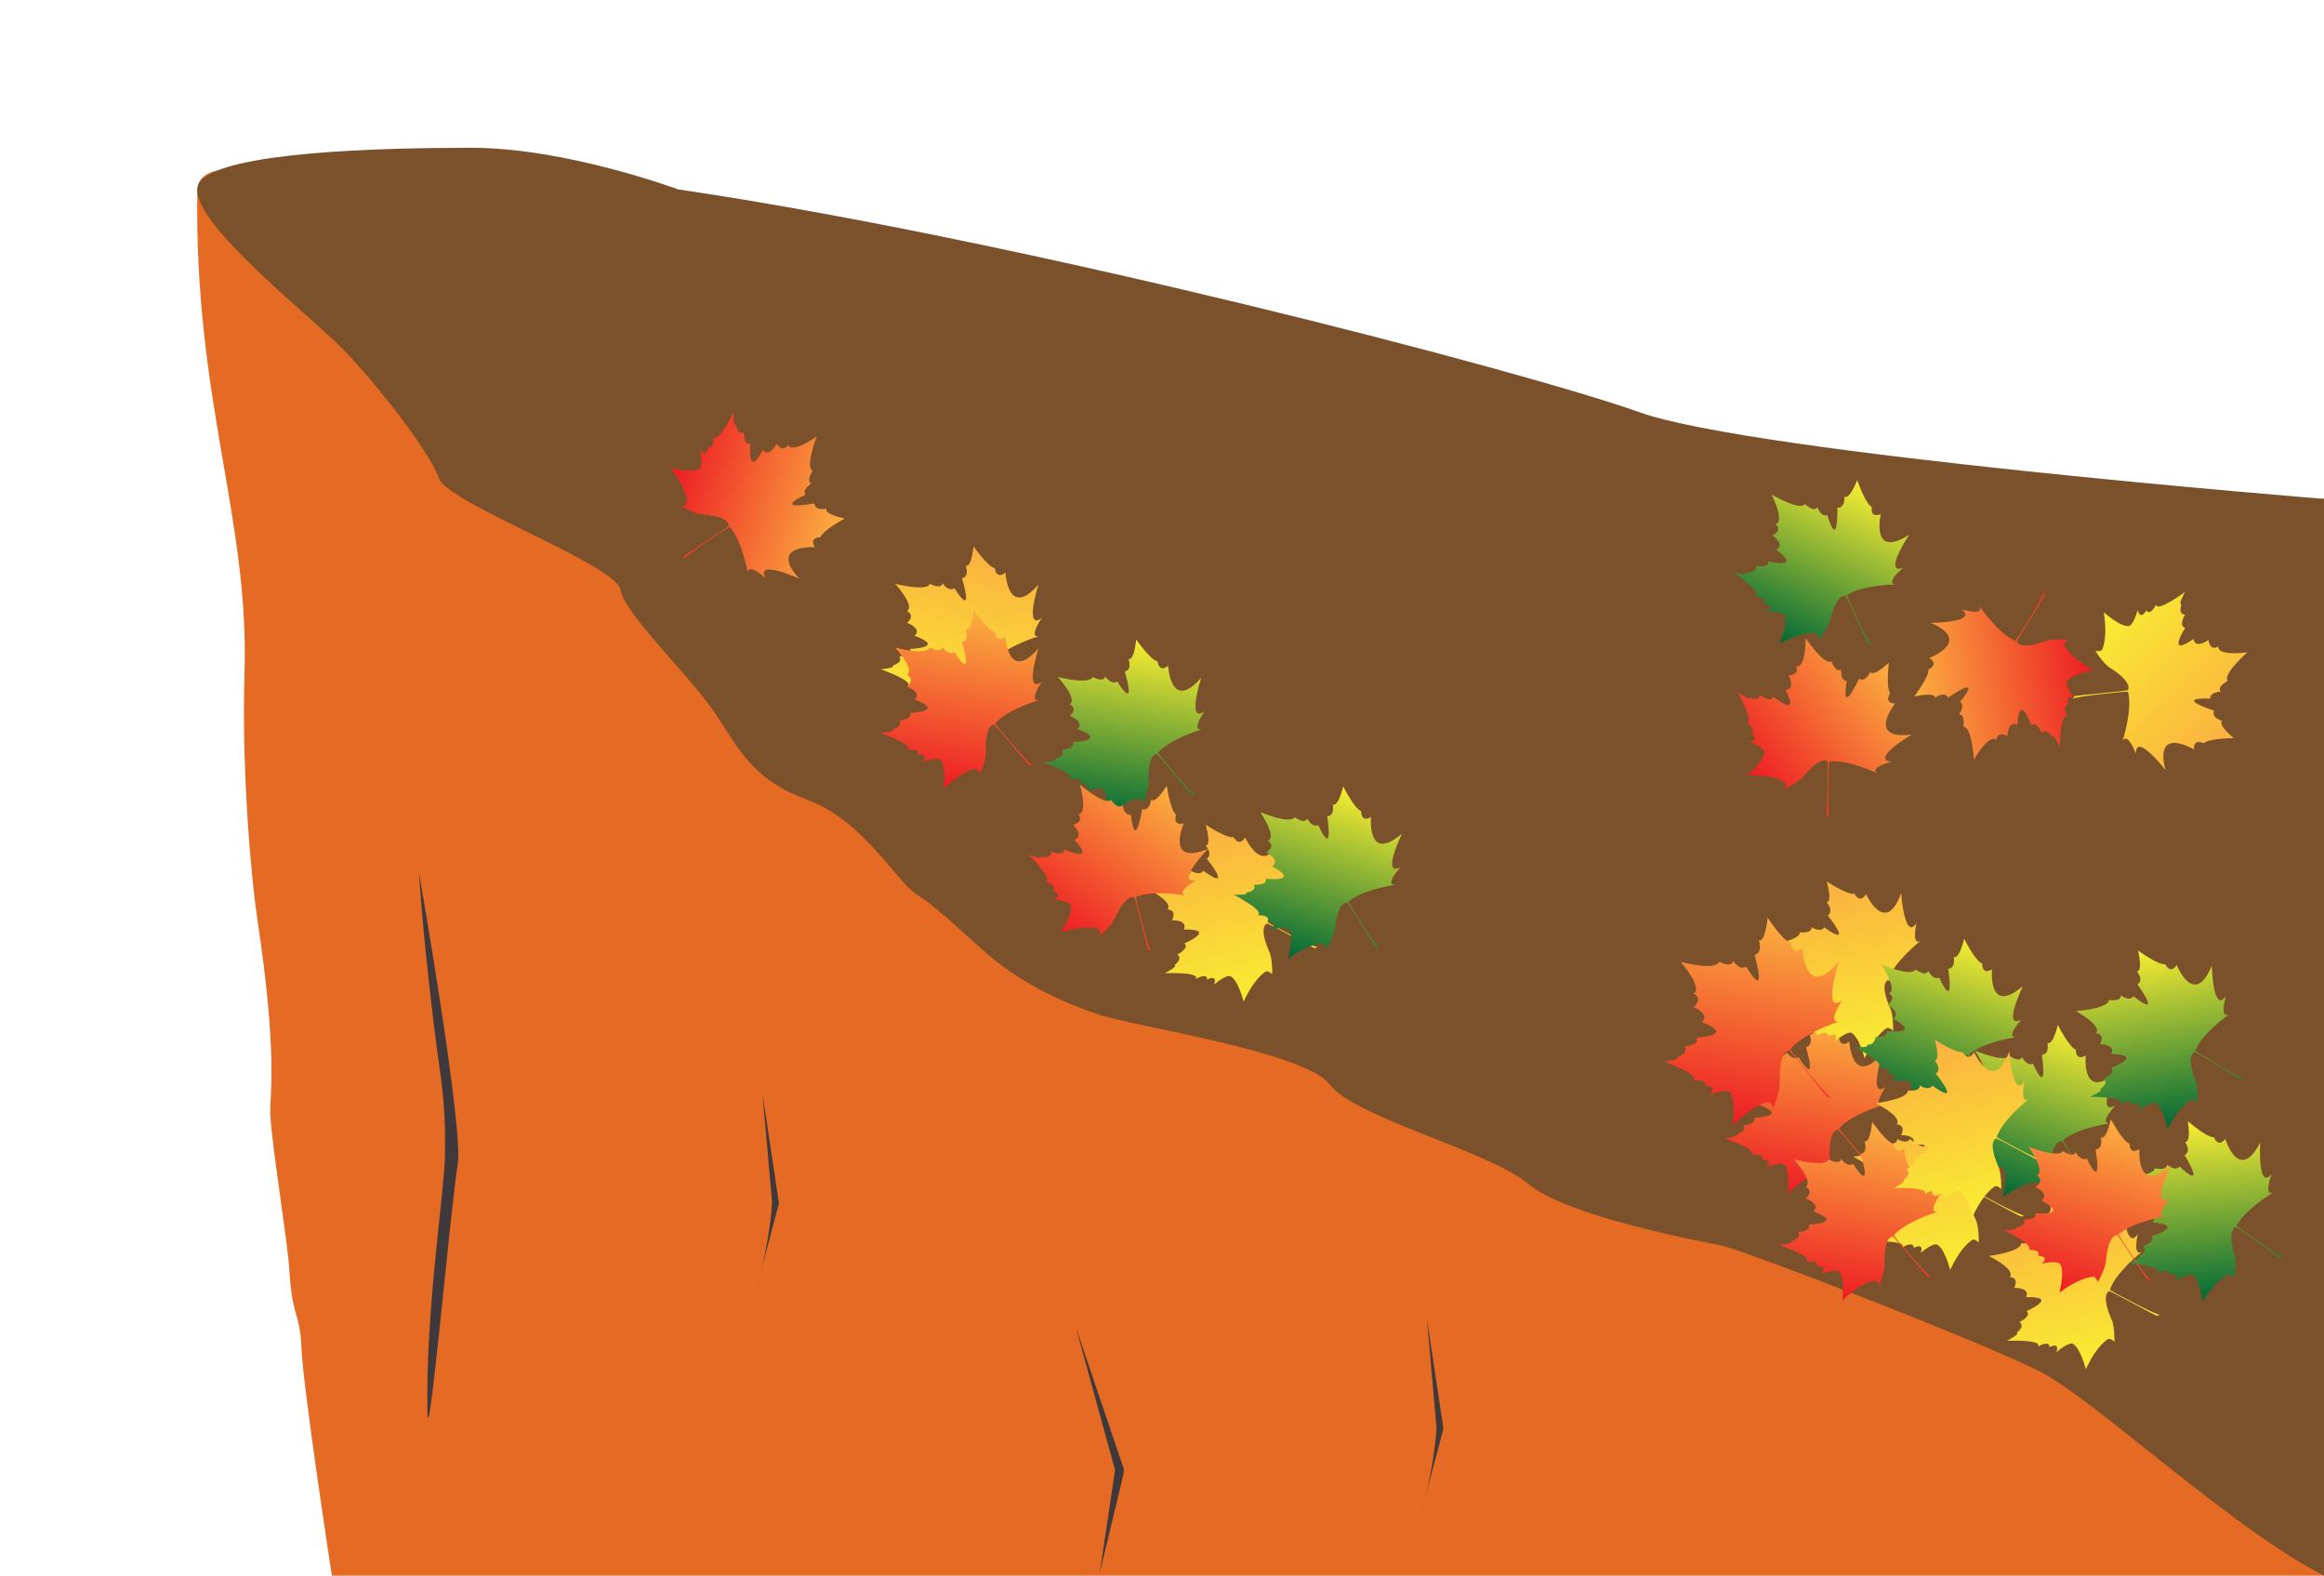 <?xml version="1.0" encoding="utf-8"?>
<!-- Generator: Adobe Illustrator 24.0.3, SVG Export Plug-In . SVG Version: 6.00 Build 0)  -->
<svg version="1.1" id="Layer_1" xmlns="http://www.w3.org/2000/svg" xmlns:xlink="http://www.w3.org/1999/xlink" x="0px" y="0px"
	 viewBox="0 0 469.06 317.98" enable-background="new 0 0 469.06 317.98" xml:space="preserve">
<g>
	<g>
		<path fill="#E56B25" d="M469.06,100.67c0,0-119.93-0.87-131.17-5.37C326.65,90.8,110.7,42.29,103.92,46.17
			c-6.78,3.89-63.88-22.06-64.1-7.67c-0.64,42.46,10.5,66.05,9.53,97.19c-0.63,20.38,1.45,42.25,2.56,49.6
			c4.28,28.28,2.46,35.64,2.65,39.69c0.26,5.82,3.51,25.86,3.8,30.84c0.61,10.49,2.17,8.64,2.49,16.31
			c0.33,8.03,6.13,45.83,6.13,45.83c10.23,0,402.08,0,402.08,0V100.67z"/>
		<path fill="#7A512A" d="M469.06,100.67c0,0-114.87-9.16-138.19-17.49c-23.31-8.33-124.65-34.79-194-44.96c0,0-22.58-8.4-41.73-8.4
			s-49.68,0.9-54.68,6.73S61.1,62.37,68.6,69.86S86.91,91.51,88.58,96.5c1.67,5,35.8,17.49,36.64,22.48
			c0.83,5,14.15,17.49,19.15,24.98s7.42,13.32,18.7,17.49c11.28,4.16,17.94,16.65,22.1,19.15c4.16,2.5,11.99,10.33,15.82,13.32
			c6.26,4.9,13.32,8.33,20.82,10.82c7.49,2.5,41.63,7.49,46.63,14.15s32.02,13.32,39.97,19.98s34.97,11.65,39.13,12.49
			c4.16,0.84,54.12,19.98,64.94,25.81c10.82,5.83,38.39,31.57,56.59,40.8V100.67z"/>
	</g>
	<path fill="#40393B" d="M84.56,176.05c0,0,0.57,10.52,2.93,30.13c1.49,12.35,2.49,15.05,2.32,27.06
		c-0.1,7.07-3.95,31.41-3.54,51.74c0.19,9.6,4.82-42.9,6.11-49.94C93.66,227.99,84.56,176.05,84.56,176.05z"/>
	<path fill="#40393B" d="M217.1,267.7l7.95,28.92l-3.08,20.77l3.23-13.44c0.09-0.6,1.81-6.89,1.64-7.47L217.1,267.7z"/>
	<path fill="#40393B" d="M155.82,242.54c0,0-0.14,6.97-3.34,18.2c-0.18,0.64,4.74-17.93,4.74-17.93l-3.34-22.24L155.82,242.54z"/>
	<path fill="#40393B" d="M289.93,288.02c0,0-0.14,6.97-3.34,18.2c-0.18,0.64,4.74-17.93,4.74-17.93l-3.34-22.24L289.93,288.02z"/>
	
		<linearGradient id="SVGID_1_" gradientUnits="userSpaceOnUse" x1="282.082" y1="101.933" x2="318.563" y2="101.933" gradientTransform="matrix(0.168 -0.986 0.986 0.168 76.796 426.299)">
		<stop  offset="0" style="stop-color:#006838"/>
		<stop  offset="1" style="stop-color:#F9ED32"/>
	</linearGradient>
	<path fill="url(#SVGID_1_)" d="M233.47,152.19c0,0-1.92-0.26-1.64,5.81c0,0-0.01,1.31-1.14,4.06c0,0-0.32-0.84-0.89-1
		c0,0-2.38,0.12-6.51,4c0,0,0.6-4.68-0.65-5.81c0,0-0.62-0.56-3.61,0.43c0,0,1.59-1.63-0.93-1.47c0,0,0.75-1.31-2.13-0.95
		c0,0,1.96-0.72-5.38-3.4c0,0,3.12-0.26,2.42-0.77c0,0,2.19-0.54,1.35-1.8c0,0,2.78-0.18,2.16-1.53c0,0,7.38-0.25,0.91-2.66
		c0,0,1.72-1.28-1.52-2.62c0,0,1.82-1.46-0.06-2.37c0,0,2-0.51-2.34-5.51c0,0,6.33,1.67,7.01,0.01c0,0,2.21,1.23,2.57-0.09
		c0,0,1.2,1.78,2.39,0.99c0,0,4.04,6.65,1.52-2.03c0,0,1.52-0.07,0.76-2.56c0,0,1.04,0.83,1.57-3.86c0,0,2.9,4.16,4.3,4.4
		c0,0,0.25,2.4,2.14,0.89c0,0,0.49,9.45,6.66,2.44c0,0-2.97,9.38,0.69,6.73c0,0-2.76,3.92-0.63,3.69c0,0-6.38,1.88-8.79,4.72
		c-0.09,0.1,6.93,8.4,7.5,8.36c0.27-0.02-0.15,0.07-0.57,0.04C240.35,160.34,233.54,151.89,233.47,152.19z"/>
	
		<linearGradient id="SVGID_2_" gradientUnits="userSpaceOnUse" x1="230.396" y1="250.178" x2="266.877" y2="250.178" gradientTransform="matrix(0.168 -0.986 0.986 0.168 76.796 426.299)">
		<stop  offset="0" style="stop-color:#ED1C24"/>
		<stop  offset="1" style="stop-color:#FBB040"/>
	</linearGradient>
	<path fill="url(#SVGID_2_)" d="M370.96,227.99c0,0-1.92-0.26-1.64,5.81c0,0-0.01,1.31-1.14,4.06c0,0-0.32-0.84-0.89-1
		c0,0-2.38,0.12-6.51,4c0,0,0.6-4.68-0.65-5.81c0,0-0.62-0.56-3.61,0.43c0,0,1.59-1.63-0.93-1.47c0,0,0.75-1.31-2.13-0.95
		c0,0,1.96-0.72-5.38-3.4c0,0,3.12-0.26,2.42-0.77c0,0,2.19-0.54,1.35-1.8c0,0,2.78-0.18,2.16-1.53c0,0,7.38-0.25,0.91-2.66
		c0,0,1.72-1.28-1.52-2.62c0,0,1.82-1.46-0.06-2.37c0,0,2-0.51-2.34-5.51c0,0,6.33,1.67,7.01,0.01c0,0,2.21,1.23,2.57-0.09
		c0,0,1.2,1.78,2.39,0.99c0,0,4.04,6.65,1.52-2.03c0,0,1.52-0.07,0.76-2.56c0,0,1.04,0.83,1.57-3.86c0,0,2.9,4.16,4.3,4.4
		c0,0,0.25,2.4,2.14,0.89c0,0,0.49,9.45,6.66,2.44c0,0-2.97,9.38,0.69,6.73c0,0-2.76,3.92-0.63,3.69c0,0-6.38,1.88-8.79,4.72
		c-0.09,0.1,6.93,8.4,7.5,8.36c0.27-0.02-0.15,0.07-0.57,0.04C377.83,236.13,371.03,227.68,370.96,227.99z"/>
	
		<linearGradient id="SVGID_3_" gradientUnits="userSpaceOnUse" x1="295.13" y1="66.405" x2="331.611" y2="66.405" gradientTransform="matrix(0.168 -0.986 0.986 0.168 76.796 426.299)">
		<stop  offset="0" style="stop-color:#F9ED32"/>
		<stop  offset="1" style="stop-color:#FBB040"/>
	</linearGradient>
	<path fill="url(#SVGID_3_)" d="M200.63,133.38c0,0-1.92-0.26-1.64,5.81c0,0-0.01,1.31-1.14,4.06c0,0-0.32-0.84-0.89-1
		c0,0-2.38,0.12-6.51,4c0,0,0.6-4.68-0.65-5.81c0,0-0.62-0.56-3.61,0.43c0,0,1.59-1.63-0.93-1.47c0,0,0.75-1.31-2.13-0.95
		c0,0,1.96-0.72-5.38-3.4c0,0,3.12-0.26,2.42-0.77c0,0,2.19-0.54,1.35-1.8c0,0,2.78-0.18,2.16-1.53c0,0,7.38-0.25,0.91-2.66
		c0,0,1.72-1.28-1.52-2.62c0,0,1.82-1.46-0.06-2.37c0,0,2-0.51-2.34-5.51c0,0,6.33,1.67,7.01,0.01c0,0,2.21,1.23,2.57-0.09
		c0,0,1.2,1.78,2.39,0.99c0,0,4.04,6.65,1.52-2.03c0,0,1.52-0.07,0.76-2.56c0,0,1.04,0.83,1.57-3.86c0,0,2.9,4.16,4.3,4.4
		c0,0,0.25,2.4,2.14,0.89c0,0,0.49,9.45,6.66,2.44c0,0-2.97,9.38,0.69,6.73c0,0-2.76,3.92-0.63,3.69c0,0-6.38,1.88-8.79,4.72
		c-0.09,0.1,6.93,8.4,7.5,8.36c0.27-0.02-0.15,0.07-0.57,0.04C207.51,141.52,200.7,133.07,200.63,133.38z"/>
	
		<linearGradient id="SVGID_4_" gradientUnits="userSpaceOnUse" x1="129.671" y1="221.271" x2="166.152" y2="221.271" gradientTransform="matrix(-0.208 -0.978 0.978 -0.208 205.327 428.775)">
		<stop  offset="0" style="stop-color:#F9ED32"/>
		<stop  offset="1" style="stop-color:#FBB040"/>
	</linearGradient>
	<path fill="url(#SVGID_4_)" d="M398.32,240.53c0,0-1.88,0.47,0.62,6.01c0,0,0.47,1.22,0.44,4.2c0,0-0.61-0.66-1.19-0.6
		c0,0-2.17,0.99-4.58,6.12c0,0-1.17-4.57-2.75-5.16c0,0-0.79-0.29-3.2,1.73c0,0,0.87-2.1-1.41-1.02c0,0,0.21-1.5-2.33-0.1
		c0,0,1.55-1.39-6.26-1.18c0,0,2.81-1.39,1.97-1.61c0,0,1.83-1.31,0.59-2.17c0,0,2.52-1.19,1.44-2.22c0,0,6.77-2.95-0.13-2.81
		c0,0,1.13-1.82-2.38-1.87c0,0,1.15-2.03-0.92-2.18c0,0,1.67-1.21-4.2-4.26c0,0,6.5-0.79,6.52-2.57c0,0,2.51,0.33,2.36-1.03
		c0,0,1.77,1.21,2.58,0.05c0,0,6.21,4.69,0.67-2.45c0,0,1.39-0.62-0.23-2.66c0,0,1.27,0.39,0.04-4.17c0,0,4.22,2.8,5.61,2.5
		c0,0,1.11,2.14,2.32,0.04c0,0,3.94,8.6,7.09-0.18c0,0,0.7,9.82,3.12,6c0,0-1.12,4.66,0.78,3.66c0,0-5.23,4.1-6.43,7.63
		c-0.04,0.13,9.54,5.25,10.05,5c0.25-0.12-0.12,0.13-0.51,0.25C407.71,245.57,398.27,240.22,398.32,240.53z"/>
	
		<linearGradient id="SVGID_5_" gradientUnits="userSpaceOnUse" x1="240.668" y1="297.427" x2="277.149" y2="297.427" gradientTransform="matrix(0.307 -0.952 0.952 0.307 48.412 379.533)">
		<stop  offset="0" style="stop-color:#006838"/>
		<stop  offset="1" style="stop-color:#F9ED32"/>
	</linearGradient>
	<path fill="url(#SVGID_5_)" d="M416.12,230.27c0,0-1.86-0.53-2.46,5.52c0,0-0.2,1.29-1.71,3.86c0,0-0.2-0.88-0.73-1.12
		c0,0-2.37-0.22-7.02,3.03c0,0,1.26-4.54,0.19-5.84c0,0-0.54-0.65-3.64-0.09c0,0,1.8-1.38-0.71-1.59c0,0,0.93-1.19-1.97-1.25
		c0,0,2.04-0.43-4.84-4.14c0,0,3.13,0.2,2.51-0.41c0,0,2.24-0.23,1.6-1.59c0,0,2.78,0.22,2.36-1.21c0,0,7.34,0.81,1.28-2.5
		c0,0,1.89-1.02-1.13-2.81c0,0,2.01-1.18,0.28-2.35c0,0,2.05-0.22-1.52-5.78c0,0,6.03,2.56,6.93,1.02c0,0,2.02,1.53,2.56,0.28
		c0,0,0.94,1.93,2.22,1.33c0,0,3.05,7.16,1.8-1.79c0,0,1.51,0.15,1.12-2.42c0,0,0.91,0.97,2.11-3.59c0,0,2.27,4.53,3.62,4.97
		c0,0-0.1,2.41,1.99,1.19c0,0-0.87,9.42,6.24,3.37c0,0-4.29,8.86-0.28,6.76c0,0-3.3,3.48-1.15,3.56c0,0-6.58,0.95-9.38,3.41
		c-0.1,0.09,5.66,9.31,6.22,9.35c0.27,0.02-0.16,0.05-0.57-0.04C421.76,239.31,416.24,229.97,416.12,230.27z"/>
	
		<linearGradient id="SVGID_6_" gradientUnits="userSpaceOnUse" x1="211.005" y1="264.695" x2="247.486" y2="264.695" gradientTransform="matrix(0.168 -0.986 0.986 0.168 76.796 426.299)">
		<stop  offset="0" style="stop-color:#ED1C24"/>
		<stop  offset="1" style="stop-color:#FBB040"/>
	</linearGradient>
	<path fill="url(#SVGID_6_)" d="M382.02,249.54c0,0-1.92-0.26-1.64,5.81c0,0-0.01,1.31-1.14,4.06c0,0-0.32-0.84-0.89-1
		c0,0-2.38,0.12-6.51,4c0,0,0.6-4.68-0.65-5.81c0,0-0.62-0.56-3.61,0.43c0,0,1.59-1.63-0.93-1.47c0,0,0.75-1.31-2.13-0.95
		c0,0,1.96-0.72-5.38-3.4c0,0,3.12-0.26,2.42-0.77c0,0,2.19-0.54,1.35-1.8c0,0,2.78-0.18,2.16-1.53c0,0,7.38-0.25,0.91-2.66
		c0,0,1.72-1.28-1.52-2.62c0,0,1.82-1.46-0.06-2.37c0,0,2-0.51-2.34-5.51c0,0,6.33,1.67,7.01,0.01c0,0,2.21,1.23,2.57-0.09
		c0,0,1.2,1.78,2.39,0.99c0,0,4.04,6.65,1.52-2.03c0,0,1.52-0.07,0.76-2.56c0,0,1.04,0.83,1.57-3.86c0,0,2.9,4.16,4.3,4.4
		c0,0,0.25,2.4,2.14,0.89c0,0,0.49,9.45,6.66,2.44c0,0-2.97,9.38,0.69,6.73c0,0-2.76,3.92-0.63,3.69c0,0-6.38,1.88-8.79,4.72
		c-0.09,0.1,6.93,8.4,7.5,8.36c0.27-0.02-0.15,0.07-0.57,0.04C388.9,257.68,382.09,249.23,382.02,249.54z"/>
	
		<linearGradient id="SVGID_7_" gradientUnits="userSpaceOnUse" x1="175.046" y1="213.242" x2="211.527" y2="213.242" gradientTransform="matrix(-0.208 -0.978 0.978 -0.208 205.327 428.775)">
		<stop  offset="0" style="stop-color:#F9ED32"/>
		<stop  offset="1" style="stop-color:#FBB040"/>
	</linearGradient>
	<path fill="url(#SVGID_7_)" d="M381.04,197.81c0,0-1.88,0.47,0.62,6.01c0,0,0.47,1.22,0.44,4.2c0,0-0.61-0.66-1.19-0.6
		c0,0-2.17,0.99-4.58,6.12c0,0-1.17-4.57-2.75-5.16c0,0-0.79-0.29-3.2,1.73c0,0,0.87-2.1-1.41-1.02c0,0,0.21-1.5-2.33-0.1
		c0,0,1.55-1.39-6.26-1.18c0,0,2.81-1.39,1.97-1.61c0,0,1.83-1.31,0.59-2.17c0,0,2.52-1.19,1.44-2.22c0,0,6.77-2.95-0.13-2.81
		c0,0,1.13-1.82-2.38-1.87c0,0,1.15-2.03-0.92-2.18c0,0,1.67-1.21-4.2-4.26c0,0,6.5-0.79,6.52-2.57c0,0,2.51,0.33,2.36-1.03
		c0,0,1.77,1.21,2.58,0.05c0,0,6.21,4.69,0.67-2.45c0,0,1.39-0.62-0.23-2.66c0,0,1.27,0.39,0.04-4.17c0,0,4.22,2.8,5.61,2.5
		c0,0,1.11,2.14,2.32,0.04c0,0,3.94,8.6,7.09-0.18c0,0,0.7,9.82,3.12,6c0,0-1.12,4.66,0.78,3.66c0,0-5.23,4.1-6.43,7.63
		c-0.04,0.13,9.54,5.25,10.05,5c0.25-0.12-0.12,0.13-0.51,0.25C390.44,202.85,381,197.5,381.04,197.81z"/>
	
		<linearGradient id="SVGID_8_" gradientUnits="userSpaceOnUse" x1="251.382" y1="274.093" x2="287.863" y2="274.093" gradientTransform="matrix(0.307 -0.952 0.952 0.307 48.412 379.533)">
		<stop  offset="0" style="stop-color:#006838"/>
		<stop  offset="1" style="stop-color:#F9ED32"/>
	</linearGradient>
	<path fill="url(#SVGID_8_)" d="M397.21,212.9c0,0-1.86-0.53-2.46,5.52c0,0-0.2,1.29-1.71,3.86c0,0-0.2-0.88-0.73-1.12
		c0,0-2.37-0.22-7.02,3.03c0,0,1.26-4.54,0.19-5.84c0,0-0.54-0.65-3.64-0.09c0,0,1.8-1.38-0.71-1.59c0,0,0.93-1.19-1.97-1.25
		c0,0,2.04-0.43-4.84-4.14c0,0,3.13,0.2,2.51-0.41c0,0,2.24-0.23,1.6-1.59c0,0,2.78,0.22,2.36-1.21c0,0,7.34,0.81,1.28-2.5
		c0,0,1.89-1.02-1.13-2.81c0,0,2.01-1.18,0.28-2.35c0,0,2.05-0.22-1.52-5.78c0,0,6.03,2.56,6.93,1.02c0,0,2.02,1.53,2.56,0.28
		c0,0,0.94,1.93,2.22,1.33c0,0,3.05,7.16,1.8-1.79c0,0,1.51,0.15,1.12-2.42c0,0,0.91,0.97,2.11-3.59c0,0,2.27,4.53,3.62,4.97
		c0,0-0.1,2.41,1.99,1.19c0,0-0.87,9.42,6.24,3.37c0,0-4.29,8.86-0.28,6.76c0,0-3.3,3.48-1.15,3.56c0,0-6.58,0.95-9.38,3.41
		c-0.1,0.09,5.66,9.31,6.22,9.35c0.27,0.02-0.16,0.05-0.57-0.04C402.85,221.95,397.33,212.61,397.21,212.9z"/>
	
		<linearGradient id="SVGID_9_" gradientUnits="userSpaceOnUse" x1="282.433" y1="68.563" x2="318.914" y2="68.563" gradientTransform="matrix(0.168 -0.986 0.986 0.168 76.796 426.299)">
		<stop  offset="0" style="stop-color:#ED1C24"/>
		<stop  offset="1" style="stop-color:#FBB040"/>
	</linearGradient>
	<path fill="url(#SVGID_9_)" d="M200.63,146.26c0,0-1.92-0.26-1.64,5.81c0,0-0.01,1.31-1.14,4.06c0,0-0.32-0.84-0.89-1
		c0,0-2.38,0.12-6.51,4c0,0,0.6-4.68-0.65-5.81c0,0-0.62-0.56-3.61,0.43c0,0,1.59-1.63-0.93-1.47c0,0,0.75-1.31-2.13-0.95
		c0,0,1.96-0.72-5.38-3.4c0,0,3.12-0.26,2.42-0.77c0,0,2.19-0.54,1.35-1.8c0,0,2.78-0.18,2.16-1.53c0,0,7.38-0.25,0.91-2.66
		c0,0,1.72-1.28-1.52-2.62c0,0,1.82-1.46-0.06-2.37c0,0,2-0.51-2.34-5.51c0,0,6.33,1.67,7.01,0.01c0,0,2.21,1.23,2.57-0.09
		c0,0,1.2,1.78,2.39,0.99c0,0,4.04,6.65,1.52-2.03c0,0,1.52-0.07,0.76-2.56c0,0,1.04,0.83,1.57-3.86c0,0,2.9,4.16,4.3,4.4
		c0,0,0.25,2.4,2.14,0.89c0,0,0.49,9.45,6.66,2.44c0,0-2.97,9.38,0.69,6.73c0,0-2.76,3.92-0.63,3.69c0,0-6.38,1.88-8.79,4.72
		c-0.09,0.1,6.93,8.4,7.5,8.36c0.27-0.02-0.15,0.07-0.57,0.04C207.51,154.4,200.7,145.95,200.63,146.26z"/>
	
		<linearGradient id="SVGID_10_" gradientUnits="userSpaceOnUse" x1="237.112" y1="215.936" x2="273.593" y2="215.936" gradientTransform="matrix(0.717 0.697 -0.697 0.717 404.123 -195.64)">
		<stop  offset="0" style="stop-color:#F9ED32"/>
		<stop  offset="1" style="stop-color:#FBB040"/>
	</linearGradient>
	<path fill="url(#SVGID_10_)" d="M429.46,139.23c0,0,1.3-1.43-3.86-4.65c0,0-1.07-0.75-2.7-3.24c0,0,0.88,0.21,1.33-0.16
		c0,0,1.25-2.03,0.39-7.63c0,0,3.52,3.15,5.15,2.76c0,0,0.82-0.19,1.69-3.22c0,0,0.44,2.23,1.74,0.07c0,0,0.66,1.36,1.99-1.22
		c0,0-0.52,2.02,5.85-2.5c0,0-1.56,2.72-0.74,2.43c0,0-0.79,2.11,0.72,2.14c0,0-1.43,2.4,0.04,2.65c0,0-3.97,6.22,1.68,2.26
		c0,0,0.08,2.14,3.02,0.23c0,0,0.17,2.33,1.98,1.3c0,0-0.71,1.94,5.86,1.19c0,0-4.96,4.27-3.98,5.77c0,0-2.27,1.13-1.38,2.17
		c0,0-2.15-0.01-2.17,1.4c0,0-7.77-0.44,0.81,2.41c0,0-0.8,1.29,1.67,2.08c0,0-1.27,0.38,2.29,3.48c0,0-5.07,0.03-6.06,1.05
		c0,0-2.12-1.16-1.95,1.26c0,0-8.06-4.95-5.79,4.1c0,0-6.05-7.77-5.94-3.25c0,0-1.66-4.5-2.69-2.61c0,0,2.06-6.32,1.09-9.92
		c-0.03-0.13-10.85,0.95-11.14,1.44c-0.14,0.23,0.03-0.17,0.29-0.49C418.86,140.28,429.68,139.46,429.46,139.23z"/>
	
		<linearGradient id="SVGID_11_" gradientUnits="userSpaceOnUse" x1="334.955" y1="220.767" x2="371.436" y2="220.767" gradientTransform="matrix(0.431 -0.902 0.902 0.431 16.663 337.349)">
		<stop  offset="0" style="stop-color:#006838"/>
		<stop  offset="1" style="stop-color:#F9ED32"/>
	</linearGradient>
	<path fill="url(#SVGID_11_)" d="M372.49,120.25c0,0-1.78-0.78-3.17,5.14c0,0-0.37,1.26-2.21,3.59c0,0-0.08-0.9-0.58-1.21
		c0,0-2.32-0.54-7.36,2.06c0,0,1.86-4.34,0.97-5.76c0,0-0.45-0.71-3.59-0.57c0,0,1.97-1.13-0.49-1.67c0,0,1.08-1.06-1.79-1.5
		c0,0,2.08-0.15-4.24-4.75c0,0,3.07,0.61,2.54-0.07c0,0,2.25,0.08,1.8-1.36c0,0,2.73,0.59,2.5-0.88c0,0,7.16,1.78,1.61-2.31
		c0,0,2.01-0.76-0.74-2.93c0,0,2.15-0.9,0.59-2.29c0,0,2.06,0.06-0.74-5.94c0,0,5.63,3.34,6.73,1.93c0,0,1.79,1.79,2.49,0.62
		c0,0,0.67,2.04,2.02,1.61c0,0,2.07,7.5,2.02-1.54c0,0,1.48,0.35,1.43-2.25c0,0,0.77,1.08,2.57-3.28c0,0,1.64,4.79,2.93,5.41
		c0,0-0.42,2.38,1.82,1.44c0,0-2.12,9.22,5.73,4.17c0,0-5.43,8.21-1.18,6.66c0,0-3.73,3.01-1.62,3.38c0,0-6.65,0.06-9.75,2.13
		c-0.11,0.07,4.37,9.98,4.92,10.09c0.27,0.06-0.17,0.03-0.55-0.12C376.87,129.97,372.64,119.98,372.49,120.25z"/>
	
		<linearGradient id="SVGID_12_" gradientUnits="userSpaceOnUse" x1="314.68" y1="229.684" x2="351.161" y2="229.684" gradientTransform="matrix(-0.99 0.144 -0.144 -0.99 766.725 315.971)">
		<stop  offset="0" style="stop-color:#ED1C24"/>
		<stop  offset="1" style="stop-color:#FBB040"/>
	</linearGradient>
	<path fill="url(#SVGID_12_)" d="M407.08,129.48c0,0,0.34,1.91,6.04-0.22c0,0,1.25-0.39,4.22-0.16c0,0-0.7,0.57-0.68,1.15
		c0,0,0.85,2.23,5.81,4.96c0,0-4.64,0.87-5.33,2.41c0,0-0.35,0.77,1.52,3.3c0,0-2.04-1.01-1.11,1.34c0,0-1.48-0.31-0.25,2.32
		c0,0-1.28-1.64-1.58,6.17c0,0-1.2-2.89-1.48-2.07c0,0-1.19-1.91-2.13-0.73c0,0-1.03-2.59-2.12-1.58c0,0-2.51-6.94-2.81-0.05
		c0,0-1.75-1.25-2.02,2.25c0,0-1.95-1.28-2.24,0.78c0,0-1.1-1.74-4.52,3.92c0,0-0.36-6.54-2.14-6.67c0,0,0.49-2.48-0.87-2.42
		c0,0,1.32-1.69,0.21-2.58c0,0,5.08-5.89-2.4-0.83c0,0-0.53-1.42-2.67,0.06c0,0,0.47-1.24-4.16-0.31c0,0,3.07-4.03,2.86-5.44
		c0,0,2.21-0.97,0.19-2.31c0,0,8.84-3.37,0.27-7.09c0,0,9.84-0.06,6.19-2.73c0,0,4.58,1.42,3.71-0.54c0,0,3.75,5.49,7.19,6.91
		c0.12,0.05,5.86-9.18,5.65-9.71c-0.1-0.25,0.12,0.12,0.21,0.53C412.71,120.44,406.77,129.51,407.08,129.48z"/>
	
		<linearGradient id="SVGID_13_" gradientUnits="userSpaceOnUse" x1="139.286" y1="227.949" x2="175.767" y2="227.949" gradientTransform="matrix(-0.208 -0.978 0.978 -0.208 205.327 428.775)">
		<stop  offset="0" style="stop-color:#F9ED32"/>
		<stop  offset="1" style="stop-color:#FBB040"/>
	</linearGradient>
	<path fill="url(#SVGID_13_)" d="M402.86,229.74c0,0-1.88,0.47,0.62,6.01c0,0,0.47,1.22,0.44,4.2c0,0-0.61-0.66-1.19-0.6
		c0,0-2.17,0.99-4.58,6.12c0,0-1.17-4.57-2.75-5.16c0,0-0.79-0.29-3.2,1.73c0,0,0.87-2.1-1.41-1.02c0,0,0.21-1.5-2.33-0.1
		c0,0,1.55-1.39-6.26-1.18c0,0,2.81-1.39,1.97-1.61c0,0,1.83-1.31,0.59-2.17c0,0,2.52-1.19,1.44-2.22c0,0,6.77-2.95-0.13-2.81
		c0,0,1.13-1.82-2.38-1.87c0,0,1.15-2.03-0.92-2.18c0,0,1.67-1.21-4.2-4.26c0,0,6.5-0.79,6.52-2.57c0,0,2.51,0.33,2.36-1.03
		c0,0,1.77,1.21,2.58,0.05c0,0,6.21,4.69,0.67-2.45c0,0,1.39-0.62-0.23-2.66c0,0,1.27,0.39,0.04-4.17c0,0,4.22,2.8,5.61,2.5
		c0,0,1.11,2.14,2.32,0.04c0,0,3.94,8.6,7.09-0.18c0,0,0.7,9.82,3.12,6c0,0-1.12,4.66,0.78,3.66c0,0-5.23,4.1-6.43,7.63
		c-0.04,0.13,9.54,5.25,10.05,5c0.25-0.12-0.12,0.13-0.51,0.25C412.25,234.77,402.81,229.43,402.86,229.74z"/>
	
		<linearGradient id="SVGID_14_" gradientUnits="userSpaceOnUse" x1="250.802" y1="317.418" x2="287.283" y2="317.418" gradientTransform="matrix(-0.161 -0.987 0.987 -0.161 165.785 526.186)">
		<stop  offset="0" style="stop-color:#006838"/>
		<stop  offset="1" style="stop-color:#F9ED32"/>
	</linearGradient>
	<path fill="url(#SVGID_14_)" d="M442.91,212.3c0,0-1.9,0.38,0.33,6.03c0,0,0.41,1.24,0.24,4.21c0,0-0.58-0.69-1.16-0.66
		c0,0-2.21,0.88-4.86,5.9c0,0-0.95-4.62-2.5-5.28c0,0-0.77-0.33-3.27,1.58c0,0,0.97-2.06-1.35-1.09c0,0,0.28-1.49-2.32-0.21
		c0,0,1.62-1.31-6.19-1.48c0,0,2.87-1.25,2.04-1.51c0,0,1.89-1.22,0.7-2.14c0,0,2.57-1.07,1.55-2.15c0,0,6.9-2.63,0-2.81
		c0,0,1.22-1.77-2.29-1.98c0,0,1.25-1.97-0.82-2.22c0,0,1.73-1.13-4-4.45c0,0,6.53-0.48,6.63-2.26c0,0,2.49,0.44,2.4-0.91
		c0,0,1.72,1.29,2.58,0.17c0,0,5.98,4.98,0.78-2.42c0,0,1.41-0.56-0.11-2.66c0,0,1.25,0.45,0.24-4.16c0,0,4.09,3,5.49,2.77
		c0,0,1.01,2.19,2.31,0.15c0,0,3.52,8.78,7.09,0.15c0,0,0.23,9.84,2.83,6.15c0,0-1.34,4.6,0.6,3.7c0,0-5.42,3.85-6.79,7.31
		c-0.05,0.12,9.28,5.7,9.8,5.48c0.25-0.11-0.12,0.12-0.52,0.22C452.05,217.78,442.88,211.99,442.91,212.3z"/>
	
		<linearGradient id="SVGID_15_" gradientUnits="userSpaceOnUse" x1="242.118" y1="235.535" x2="278.599" y2="235.535" gradientTransform="matrix(0.195 -1.148 1.085 0.184 48.389 461.85)">
		<stop  offset="0" style="stop-color:#ED1C24"/>
		<stop  offset="1" style="stop-color:#FBB040"/>
	</linearGradient>
	<path fill="url(#SVGID_15_)" d="M361.09,212.02c0,0-2.11-0.28-1.87,6.77c0,0-0.02,1.52-1.3,4.74c0,0-0.35-0.97-0.97-1.16
		c0,0-2.62,0.16-7.22,4.72c0,0,0.71-5.45-0.66-6.75c0,0-0.68-0.65-3.98,0.54c0,0,1.77-1.91-1.01-1.7c0,0,0.84-1.54-2.34-1.08
		c0,0,2.16-0.85-5.89-3.9c0,0,3.44-0.33,2.68-0.92c0,0,2.42-0.66,1.51-2.11c0,0,3.07-0.24,2.4-1.8c0,0,8.13-0.37,1.03-3.1
		c0,0,1.91-1.51-1.65-3.03c0,0,2.02-1.72-0.04-2.75c0,0,2.21-0.62-2.52-6.38c0,0,6.96,1.87,7.72-0.06c0,0,2.43,1.4,2.83-0.13
		c0,0,1.31,2.05,2.62,1.13c0,0,4.39,7.69,1.7-2.38c0,0,1.67-0.1,0.87-2.98c0,0,1.13,0.96,1.77-4.5c0,0,3.15,4.81,4.69,5.07
		c0,0,0.25,2.79,2.35,1.01c0,0,0.44,10.98,7.31,2.77c0,0-3.37,10.94,0.69,7.82c0,0-3.09,4.59-0.73,4.3c0,0-7.05,2.26-9.74,5.58
		c-0.1,0.12,7.55,9.69,8.18,9.64c0.3-0.03-0.17,0.09-0.62,0.05C368.58,221.41,361.17,211.66,361.09,212.02z"/>
	
		<linearGradient id="SVGID_16_" gradientUnits="userSpaceOnUse" x1="104.395" y1="243.897" x2="140.876" y2="243.897" gradientTransform="matrix(-0.208 -0.978 0.978 -0.208 205.327 428.775)">
		<stop  offset="0" style="stop-color:#F9ED32"/>
		<stop  offset="1" style="stop-color:#FBB040"/>
	</linearGradient>
	<path fill="url(#SVGID_16_)" d="M425.7,260.56c0,0-1.88,0.47,0.62,6.01c0,0,0.47,1.22,0.44,4.2c0,0-0.61-0.66-1.19-0.6
		c0,0-2.17,0.99-4.58,6.12c0,0-1.17-4.57-2.75-5.16c0,0-0.79-0.29-3.2,1.73c0,0,0.87-2.1-1.41-1.02c0,0,0.21-1.5-2.33-0.1
		c0,0,1.55-1.39-6.26-1.18c0,0,2.81-1.39,1.97-1.61c0,0,1.83-1.31,0.59-2.17c0,0,2.52-1.19,1.44-2.22c0,0,6.77-2.95-0.13-2.81
		c0,0,1.13-1.82-2.38-1.87c0,0,1.15-2.03-0.92-2.18c0,0,1.67-1.21-4.2-4.26c0,0,6.5-0.79,6.52-2.57c0,0,2.51,0.33,2.36-1.03
		c0,0,1.77,1.21,2.58,0.05c0,0,6.21,4.69,0.67-2.45c0,0,1.39-0.62-0.23-2.66c0,0,1.27,0.39,0.04-4.17c0,0,4.22,2.8,5.61,2.5
		c0,0,1.11,2.14,2.32,0.04c0,0,3.94,8.6,7.09-0.18c0,0,0.7,9.82,3.12,6c0,0-1.12,4.66,0.78,3.66c0,0-5.23,4.1-6.43,7.63
		c-0.04,0.13,9.54,5.25,10.05,5c0.25-0.12-0.12,0.13-0.51,0.25C435.09,265.59,425.65,260.25,425.7,260.56z"/>
	
		<linearGradient id="SVGID_17_" gradientUnits="userSpaceOnUse" x1="225.656" y1="334.689" x2="262.137" y2="334.689" gradientTransform="matrix(-0.079 -0.997 0.997 -0.079 130.08 513.993)">
		<stop  offset="0" style="stop-color:#006838"/>
		<stop  offset="1" style="stop-color:#F9ED32"/>
	</linearGradient>
	<path fill="url(#SVGID_17_)" d="M451.26,247.63c0,0-1.93,0.22-0.17,6.04c0,0,0.31,1.27-0.11,4.22c0,0-0.52-0.74-1.1-0.75
		c0,0-2.28,0.7-5.33,5.48c0,0-0.57-4.68-2.05-5.47c0,0-0.74-0.39-3.39,1.31c0,0,1.14-1.97-1.26-1.2c0,0,0.4-1.46-2.3-0.4
		c0,0,1.72-1.17-6.05-1.98c0,0,2.96-1.01,2.16-1.34c0,0,1.99-1.06,0.87-2.08c0,0,2.65-0.86,1.72-2.02c0,0,7.09-2.05,0.23-2.8
		c0,0,1.36-1.66-2.12-2.16c0,0,1.41-1.86-0.63-2.28c0,0,1.81-0.99-3.62-4.76c0,0,6.55,0.06,6.79-1.71c0,0,2.45,0.65,2.47-0.71
		c0,0,1.6,1.43,2.56,0.38c0,0,5.55,5.45,0.98-2.34c0,0,1.45-0.44,0.11-2.66c0,0,1.21,0.55,0.58-4.13c0,0,3.83,3.32,5.24,3.21
		c0,0,0.83,2.27,2.29,0.34c0,0,2.79,9.04,7.05,0.73c0,0-0.58,9.83,2.32,6.36c0,0-1.72,4.48,0.3,3.73c0,0-5.72,3.39-7.37,6.73
		c-0.06,0.12,8.78,6.44,9.32,6.26c0.26-0.09-0.13,0.11-0.54,0.18C459.92,253.84,451.25,247.32,451.26,247.63z"/>
	
		<linearGradient id="SVGID_18_" gradientUnits="userSpaceOnUse" x1="221.26" y1="308.908" x2="257.741" y2="308.908" gradientTransform="matrix(0.286 -0.958 0.958 0.286 57.602 384.822)">
		<stop  offset="0" style="stop-color:#ED1C24"/>
		<stop  offset="1" style="stop-color:#FBB040"/>
	</linearGradient>
	<path fill="url(#SVGID_18_)" d="M427.35,249.28c0,0-1.87-0.49-2.34,5.57c0,0-0.17,1.3-1.63,3.89c0,0-0.22-0.87-0.76-1.1
		c0,0-2.38-0.17-6.95,3.18c0,0,1.16-4.57,0.06-5.84c0,0-0.55-0.64-3.64-0.01c0,0,1.77-1.42-0.74-1.57c0,0,0.9-1.21-2-1.2
		c0,0,2.03-0.47-4.93-4.03c0,0,3.13,0.13,2.5-0.47c0,0,2.24-0.28,1.56-1.62c0,0,2.78,0.16,2.33-1.26c0,0,7.35,0.65,1.23-2.53
		c0,0,1.87-1.06-1.19-2.78c0,0,1.98-1.23,0.23-2.36c0,0,2.05-0.26-1.65-5.75c0,0,6.08,2.42,6.95,0.86c0,0,2.05,1.49,2.56,0.23
		c0,0,0.98,1.91,2.25,1.28c0,0,3.21,7.09,1.76-1.83c0,0,1.52,0.12,1.07-2.44c0,0,0.93,0.95,2.03-3.64c0,0,2.37,4.48,3.73,4.89
		c0,0-0.05,2.41,2.02,1.14c0,0-0.66,9.44,6.31,3.23c0,0-4.09,8.95-0.13,6.77c0,0-3.22,3.55-1.07,3.59c0,0-6.56,1.09-9.3,3.62
		c-0.1,0.09,5.86,9.18,6.43,9.21c0.27,0.01-0.16,0.05-0.57-0.03C433.18,258.2,427.45,248.99,427.35,249.28z"/>
	
		<linearGradient id="SVGID_19_" gradientUnits="userSpaceOnUse" x1="212.255" y1="93.01" x2="248.736" y2="93.01" gradientTransform="matrix(-0.208 -0.978 0.978 -0.208 205.327 428.775)">
		<stop  offset="0" style="stop-color:#F9ED32"/>
		<stop  offset="1" style="stop-color:#FBB040"/>
	</linearGradient>
	<path fill="url(#SVGID_19_)" d="M255.71,186.38c0,0-1.88,0.47,0.62,6.01c0,0,0.47,1.22,0.44,4.2c0,0-0.61-0.66-1.19-0.6
		c0,0-2.17,0.99-4.58,6.12c0,0-1.17-4.57-2.75-5.16c0,0-0.79-0.29-3.2,1.73c0,0,0.87-2.1-1.41-1.02c0,0,0.21-1.5-2.33-0.1
		c0,0,1.55-1.39-6.26-1.18c0,0,2.81-1.39,1.97-1.61c0,0,1.83-1.31,0.59-2.17c0,0,2.52-1.19,1.44-2.22c0,0,6.77-2.95-0.13-2.81
		c0,0,1.13-1.82-2.38-1.87c0,0,1.15-2.03-0.92-2.18c0,0,1.67-1.21-4.2-4.26c0,0,6.5-0.79,6.52-2.57c0,0,2.51,0.33,2.36-1.03
		c0,0,1.77,1.21,2.58,0.05c0,0,6.21,4.69,0.67-2.45c0,0,1.39-0.62-0.23-2.66c0,0,1.27,0.39,0.04-4.17c0,0,4.22,2.8,5.61,2.5
		c0,0,1.11,2.14,2.32,0.04c0,0,3.94,8.6,7.09-0.18c0,0,0.7,9.82,3.12,6c0,0-1.12,4.66,0.78,3.66c0,0-5.23,4.1-6.43,7.63
		c-0.04,0.13,9.54,5.25,10.05,5c0.25-0.12-0.12,0.13-0.51,0.25C265.1,191.41,255.66,186.07,255.71,186.38z"/>
	
		<linearGradient id="SVGID_20_" gradientUnits="userSpaceOnUse" x1="242.13" y1="145.367" x2="278.611" y2="145.367" gradientTransform="matrix(0.307 -0.952 0.952 0.307 48.412 379.533)">
		<stop  offset="0" style="stop-color:#006838"/>
		<stop  offset="1" style="stop-color:#F9ED32"/>
	</linearGradient>
	<path fill="url(#SVGID_20_)" d="M271.88,182.14c0,0-1.86-0.53-2.46,5.52c0,0-0.2,1.29-1.71,3.86c0,0-0.2-0.88-0.73-1.12
		c0,0-2.37-0.22-7.02,3.03c0,0,1.26-4.54,0.19-5.84c0,0-0.54-0.65-3.64-0.09c0,0,1.8-1.38-0.71-1.59c0,0,0.93-1.19-1.97-1.25
		c0,0,2.04-0.43-4.84-4.14c0,0,3.13,0.2,2.51-0.41c0,0,2.24-0.23,1.6-1.59c0,0,2.78,0.22,2.36-1.21c0,0,7.34,0.81,1.28-2.5
		c0,0,1.89-1.02-1.13-2.81c0,0,2.01-1.18,0.28-2.35c0,0,2.05-0.22-1.52-5.78c0,0,6.03,2.56,6.93,1.02c0,0,2.02,1.53,2.56,0.28
		c0,0,0.94,1.93,2.22,1.33c0,0,3.05,7.16,1.8-1.79c0,0,1.51,0.15,1.12-2.42c0,0,0.91,0.97,2.11-3.59c0,0,2.27,4.53,3.62,4.97
		c0,0-0.1,2.41,1.99,1.19c0,0-0.87,9.42,6.24,3.37c0,0-4.29,8.86-0.28,6.76c0,0-3.3,3.48-1.15,3.56c0,0-6.58,0.95-9.38,3.41
		c-0.1,0.09,5.66,9.31,6.22,9.35c0.27,0.02-0.16,0.05-0.57-0.04C277.51,191.18,271.99,181.84,271.88,182.14z"/>
	
		<linearGradient id="SVGID_21_" gradientUnits="userSpaceOnUse" x1="255.347" y1="104.69" x2="291.828" y2="104.69" gradientTransform="matrix(0.587 -0.809 0.809 0.587 -19.523 334.133)">
		<stop  offset="0" style="stop-color:#ED1C24"/>
		<stop  offset="1" style="stop-color:#FBB040"/>
	</linearGradient>
	<path fill="url(#SVGID_21_)" d="M228.93,181.11c0,0-1.61-1.08-4.05,4.48c0,0-0.59,1.17-2.82,3.14c0,0,0.08-0.9-0.35-1.29
		c0,0-2.18-0.95-7.61,0.7c0,0,2.61-3.93,1.99-5.5c0,0-0.31-0.78-3.43-1.21c0,0,2.14-0.76-0.18-1.73c0,0,1.25-0.85-1.49-1.8
		c0,0,2.07,0.23-3.32-5.44c0,0,2.91,1.15,2.51,0.39c0,0,2.2,0.48,2.01-1.01c0,0,2.57,1.07,2.62-0.42c0,0,6.73,3.04,2-1.98
		c0,0,2.11-0.38-0.2-3.02c0,0,2.28-0.5,1-2.15c0,0,2.02,0.43,0.34-5.97c0,0,4.94,4.3,6.28,3.12c0,0,1.44,2.08,2.34,1.06
		c0,0,0.29,2.13,1.7,1.95c0,0,0.68,7.75,2.27-1.15c0,0,1.39,0.61,1.82-1.95c0,0,0.56,1.21,3.12-2.76c0,0,0.75,5.01,1.9,5.85
		c0,0-0.84,2.26,1.53,1.74c0,0-3.75,8.69,4.89,5.14c0,0-6.82,7.1-2.37,6.34c0,0-4.21,2.29-2.2,3.03c0,0-6.55-1.14-9.97,0.33
		c-0.12,0.05,2.49,10.6,3.02,10.82c0.25,0.1-0.17,0-0.52-0.21C231.49,191.45,229.13,180.86,228.93,181.11z"/>
	
		<linearGradient id="SVGID_22_" gradientUnits="userSpaceOnUse" x1="361.349" y1="203.158" x2="397.829" y2="203.158" gradientTransform="matrix(0.783 -0.622 0.622 0.783 -55.844 222.898)">
		<stop  offset="0" style="stop-color:#ED1C24"/>
		<stop  offset="1" style="stop-color:#FBB040"/>
	</linearGradient>
	<path fill="url(#SVGID_22_)" d="M368.88,153.68c0,0-1.25-1.48-5.11,3.23c0,0-0.88,0.97-3.56,2.26c0,0,0.32-0.84,0.01-1.34
		c0,0-1.85-1.5-7.52-1.37c0,0,3.57-3.08,3.4-4.76c0,0-0.09-0.84-2.98-2.09c0,0,2.27-0.15,0.29-1.71c0,0,1.43-0.48-0.95-2.13
		c0,0,1.93,0.77-1.73-6.13c0,0,2.49,1.9,2.32,1.05c0,0,1.99,1.06,2.21-0.43c0,0,2.19,1.72,2.63,0.3c0,0,5.66,4.74,2.46-1.37
		c0,0,2.14,0.2,0.62-2.96c0,0,2.33,0.13,1.54-1.8c0,0,1.83,0.96,1.94-5.66c0,0,3.6,5.47,5.2,4.69c0,0,0.83,2.39,1.97,1.65
		c0,0-0.29,2.13,1.11,2.33c0,0-1.43,7.65,2.49-0.49c0,0,1.18,0.96,2.27-1.39c0,0,0.22,1.31,3.75-1.82c0,0-0.63,5.03,0.26,6.14
		c0,0-1.42,1.95,1,2.09c0,0-5.95,7.36,3.32,6.27c0,0-8.48,5-3.99,5.47c0,0-4.67,1.07-2.93,2.33c0,0-6-2.86-9.69-2.36
		c-0.13,0.02-0.45,10.88,0,11.23c0.22,0.17-0.16-0.05-0.45-0.35C368.56,164.33,369.14,153.5,368.88,153.68z"/>
	
		<linearGradient id="SVGID_23_" gradientUnits="userSpaceOnUse" x1="271.663" y1="2.364" x2="308.144" y2="2.364" gradientTransform="matrix(0.96 0.281 -0.281 0.96 -124.951 17.047)">
		<stop  offset="0" style="stop-color:#ED1C24"/>
		<stop  offset="1" style="stop-color:#FBB040"/>
	</linearGradient>
	<path fill="url(#SVGID_23_)" d="M147.05,106.09c0,0,0.48-1.88-5.58-2.31c0,0-1.3-0.16-3.9-1.61c0,0,0.87-0.22,1.1-0.76
		c0,0,0.16-2.38-3.22-6.93c0,0,4.58,1.14,5.84,0.03c0,0,0.63-0.55-0.01-3.64c0,0,1.43,1.77,1.57-0.75c0,0,1.22,0.9,1.19-2.01
		c0,0,0.48,2.03,4.01-4.95c0,0-0.11,3.13,0.48,2.5c0,0,0.29,2.24,1.63,1.55c0,0-0.14,2.78,1.27,2.32c0,0-0.61,7.36,2.54,1.21
		c0,0,1.07,1.86,2.78-1.21c0,0,1.24,1.98,2.36,0.22c0,0,0.28,2.05,5.74-1.68c0,0-2.39,6.09-0.83,6.96c0,0-1.48,2.06-0.21,2.56
		c0,0-1.9,0.99-1.27,2.25c0,0-7.07,3.24,1.84,1.75c0,0-0.11,1.52,2.45,1.05c0,0-0.95,0.93,3.65,2.01c0,0-4.47,2.39-4.87,3.75
		c0,0-2.41-0.03-1.13,2.02c0,0-9.44-0.61-3.2,6.33c0,0-8.98-4.04-6.77-0.1c0,0-3.57-3.2-3.59-1.05c0,0-1.13-6.55-3.66-9.28
		c-0.09-0.1-9.15,5.91-9.17,6.48c-0.01,0.27-0.06-0.16,0.03-0.57C138.16,111.97,147.34,106.2,147.05,106.09z"/>
</g>
</svg>
